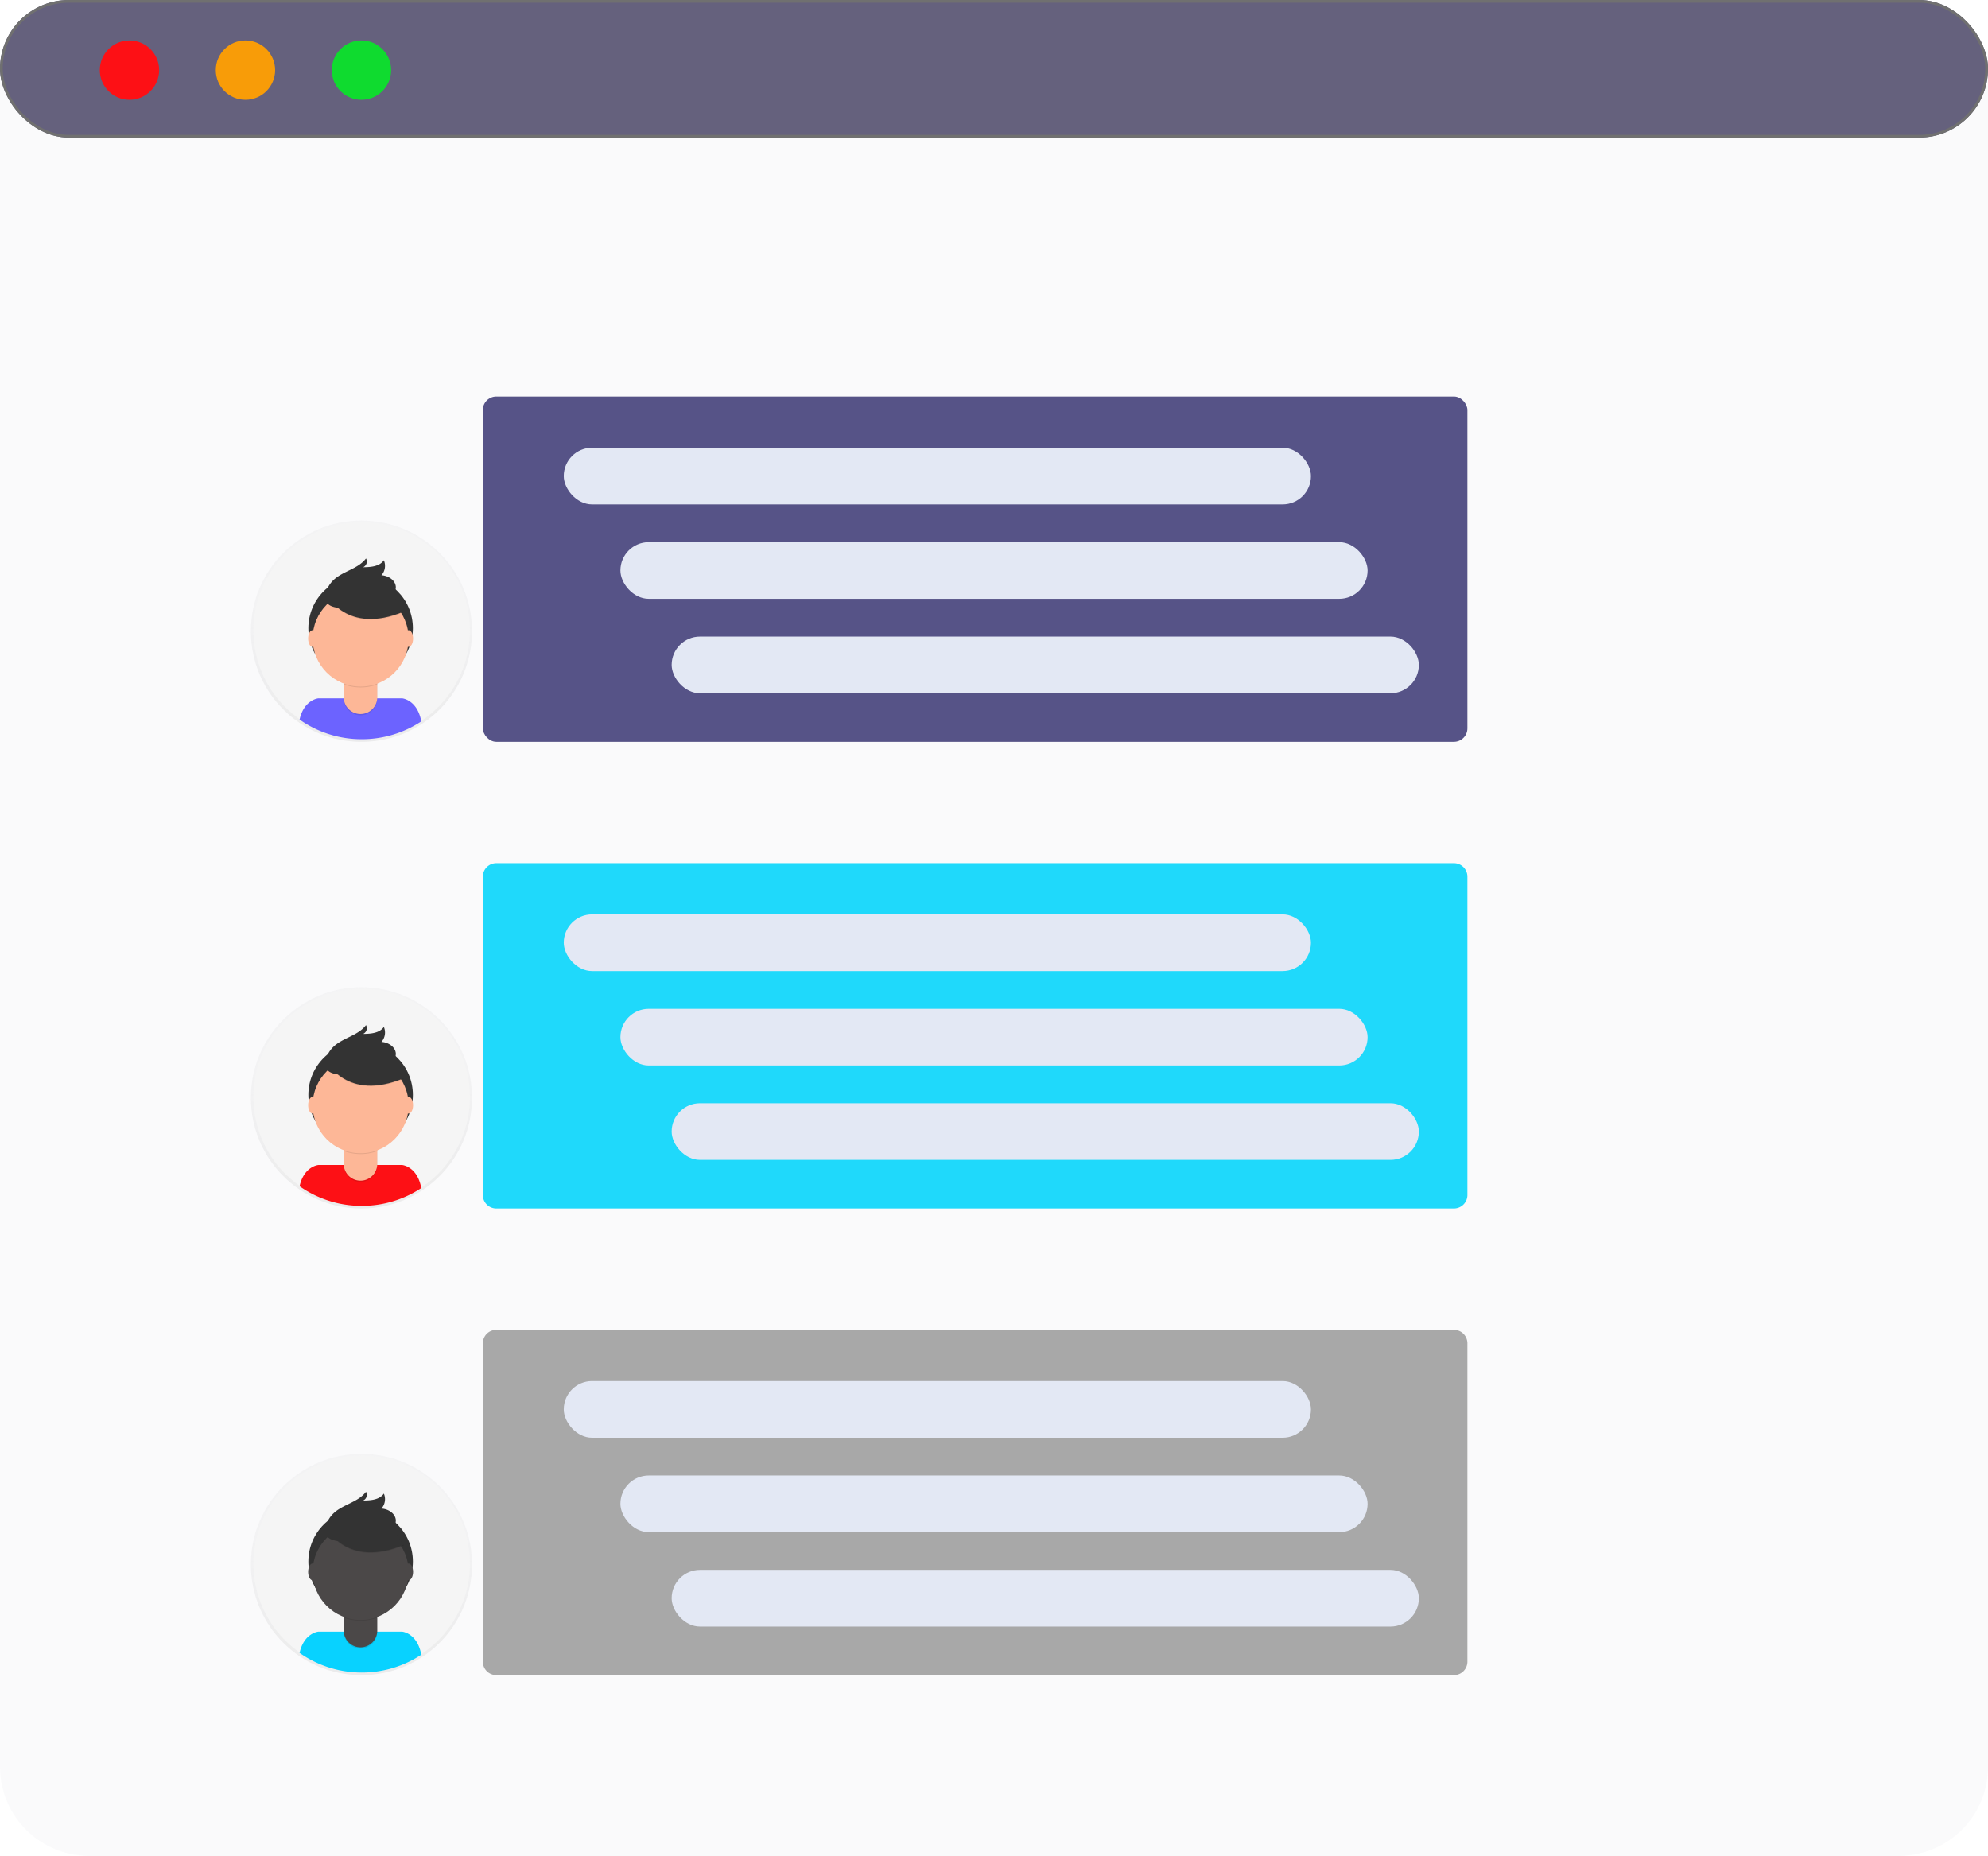 <svg xmlns="http://www.w3.org/2000/svg" xmlns:xlink="http://www.w3.org/1999/xlink" width="737" height="688" viewBox="0 0 737 688">
  <defs>
    <linearGradient id="linear-gradient" x1="0.5" y1="1" x2="0.5" gradientUnits="objectBoundingBox">
      <stop offset="0" stop-color="gray" stop-opacity="0.251"/>
      <stop offset="0.54" stop-color="gray" stop-opacity="0.122"/>
      <stop offset="1" stop-color="gray" stop-opacity="0.102"/>
    </linearGradient>
  </defs>
  <g id="Group_27" data-name="Group 27" transform="translate(-146 -1209)">
    <path id="Path_145" data-name="Path 145" d="M33,0H704a33,33,0,0,1,33,33V655a33,33,0,0,1-33,33H33A33,33,0,0,1,0,655V33A33,33,0,0,1,33,0Z" transform="translate(146 1209)" fill="#e6e8ec" opacity="0.2"/>
    <g id="Rectangle_105" data-name="Rectangle 105" transform="translate(146 1209)" fill="#65617d" stroke="#707070" stroke-width="1">
      <rect width="737" height="51" rx="25.5" stroke="none"/>
      <rect x="0.5" y="0.5" width="736" height="50" rx="25" fill="none"/>
    </g>
    <circle id="Ellipse_17" data-name="Ellipse 17" cx="11" cy="11" r="11" transform="translate(183 1224)" fill="#fd1015"/>
    <circle id="Ellipse_18" data-name="Ellipse 18" cx="11" cy="11" r="11" transform="translate(226 1224)" fill="#f89c08"/>
    <circle id="Ellipse_19" data-name="Ellipse 19" cx="11" cy="11" r="11" transform="translate(269 1224)" fill="#0fdb2f"/>
    <g id="Group_21" data-name="Group 21">
      <rect id="Rectangle_106" data-name="Rectangle 106" width="365" height="128" rx="5" transform="translate(325 1356)" fill="#565387"/>
      <rect id="Rectangle_107" data-name="Rectangle 107" width="277" height="21" rx="10.5" transform="translate(355 1375)" fill="#e3e8f4"/>
      <rect id="Rectangle_108" data-name="Rectangle 108" width="277" height="21" rx="10.5" transform="translate(376 1410)" fill="#e3e8f4"/>
      <rect id="Rectangle_109" data-name="Rectangle 109" width="277" height="21" rx="10.5" transform="translate(395 1445)" fill="#e3e8f4"/>
    </g>
    <g id="Group_22" data-name="Group 22" transform="translate(0 173)">
      <path id="Path_114" data-name="Path 114" d="M5,0H360a5,5,0,0,1,5,5V123a5,5,0,0,1-5,5H5a5,5,0,0,1-5-5V5A5,5,0,0,1,5,0Z" transform="translate(325 1356)" fill="#1fd9fb"/>
      <rect id="Rectangle_107-2" data-name="Rectangle 107" width="277" height="21" rx="10.5" transform="translate(355 1375)" fill="#e3e8f4"/>
      <rect id="Rectangle_108-2" data-name="Rectangle 108" width="277" height="21" rx="10.5" transform="translate(376 1410)" fill="#e3e8f4"/>
      <rect id="Rectangle_109-2" data-name="Rectangle 109" width="277" height="21" rx="10.5" transform="translate(395 1445)" fill="#e3e8f4"/>
    </g>
    <g id="Group_23" data-name="Group 23" transform="translate(0 346)">
      <path id="Path_114-2" data-name="Path 114" d="M5,0H360a5,5,0,0,1,5,5V123a5,5,0,0,1-5,5H5a5,5,0,0,1-5-5V5A5,5,0,0,1,5,0Z" transform="translate(325 1356)" fill="#a8a8a8"/>
      <rect id="Rectangle_107-3" data-name="Rectangle 107" width="277" height="21" rx="10.5" transform="translate(355 1375)" fill="#e3e8f4"/>
      <rect id="Rectangle_108-3" data-name="Rectangle 108" width="277" height="21" rx="10.5" transform="translate(376 1410)" fill="#e3e8f4"/>
      <rect id="Rectangle_109-3" data-name="Rectangle 109" width="277" height="21" rx="10.5" transform="translate(395 1445)" fill="#e3e8f4"/>
    </g>
    <g id="undraw_profile_pic_ic5t" transform="translate(239 1402)">
      <g id="Group_20" data-name="Group 20" opacity="0.5">
        <circle id="Ellipse_21" data-name="Ellipse 21" cx="41" cy="41" r="41" fill="url(#linear-gradient)"/>
      </g>
      <circle id="Ellipse_22" data-name="Ellipse 22" cx="40.135" cy="40.135" r="40.135" transform="translate(0.945 0.603)" fill="#f5f5f5"/>
      <path id="Path_107" data-name="Path 107" d="M427.814,676.985a39.943,39.943,0,0,0,22.061-6.6c-1.479-8.083-7.107-8.543-7.107-8.543H411.73s-5.311.436-6.97,7.871a39.95,39.95,0,0,0,23.054,7.274Z" transform="translate(-386.697 -595.953)" fill="#6c63ff"/>
      <circle id="Ellipse_23" data-name="Ellipse 23" cx="19.372" cy="19.372" r="19.372" transform="translate(21.319 20.52)" fill="#333"/>
      <path id="Path_108" data-name="Path 108" d="M293.15,476.92h12.413v9.93a6.206,6.206,0,0,1-6.2,6.206h0a6.206,6.206,0,0,1-6.206-6.206v-9.93Z" transform="translate(-258.711 -420.892)" opacity="0.1"/>
      <path id="Path_109" data-name="Path 109" d="M293.561,473h11.63a.394.394,0,0,1,.394.394v9.537a6.207,6.207,0,0,1-6.21,6.208h0a6.206,6.206,0,0,1-6.206-6.206v-9.538A.394.394,0,0,1,293.561,473Z" transform="translate(-258.729 -417.433)" fill="#fdb797"/>
      <path id="Path_110" data-name="Path 110" d="M544.34,606.6a17.865,17.865,0,0,0,12.413.034V605.11H544.34Z" transform="translate(-509.879 -545.888)" opacity="0.1"/>
      <circle id="Ellipse_24" data-name="Ellipse 24" cx="17.792" cy="17.792" r="17.792" transform="translate(22.899 25.962)" fill="#fdb797"/>
      <path id="Path_111" data-name="Path 111" d="M489.49,302.074s7.5,15.221,28.651,6.381l-4.925-7.722-8.73-3.133Z" transform="translate(-461.473 -274.504)" opacity="0.1"/>
      <path id="Path_112" data-name="Path 112" d="M489.49,300.156s7.5,15.221,28.651,6.379l-4.925-7.722-8.73-3.133Z" transform="translate(-461.473 -272.809)" fill="#333"/>
      <path id="Path_113" data-name="Path 113" d="M486.14,232.768a10.278,10.278,0,0,1,2.548-4.143c3.5-3.46,9.237-4.189,12.18-8.134a2.3,2.3,0,0,1-1.057,3.248c2.819-.019,6.087-.266,7.681-2.585a5.274,5.274,0,0,1-.889,5.568c2.5.117,5.169,1.809,5.326,4.306a4.982,4.982,0,0,1-2.3,4.192,12.751,12.751,0,0,1-4.647,1.75C500.229,238.019,483.04,242.409,486.14,232.768Z" transform="translate(-458.188 -206.453)" fill="#333"/>
      <ellipse id="Ellipse_25" data-name="Ellipse 25" cx="1.655" cy="3.104" rx="1.655" ry="3.104" transform="translate(21.237 40.633)" fill="#fdb797"/>
      <ellipse id="Ellipse_26" data-name="Ellipse 26" cx="1.655" cy="3.104" rx="1.655" ry="3.104" transform="translate(56.826 40.633)" fill="#fdb797"/>
    </g>
    <g id="undraw_profile_pic_ic5t-2" data-name="undraw_profile_pic_ic5t" transform="translate(239 1575)">
      <g id="Group_20-2" data-name="Group 20" opacity="0.5">
        <circle id="Ellipse_21-2" data-name="Ellipse 21" cx="41" cy="41" r="41" fill="url(#linear-gradient)"/>
      </g>
      <circle id="Ellipse_22-2" data-name="Ellipse 22" cx="40.135" cy="40.135" r="40.135" transform="translate(0.945 0.603)" fill="#f5f5f5"/>
      <path id="Path_107-2" data-name="Path 107" d="M427.814,676.985a39.943,39.943,0,0,0,22.061-6.6c-1.479-8.083-7.107-8.543-7.107-8.543H411.73s-5.311.436-6.97,7.871a39.95,39.95,0,0,0,23.054,7.274Z" transform="translate(-386.697 -595.953)" fill="#fd1015"/>
      <circle id="Ellipse_23-2" data-name="Ellipse 23" cx="19.372" cy="19.372" r="19.372" transform="translate(21.319 20.52)" fill="#333"/>
      <path id="Path_108-2" data-name="Path 108" d="M293.15,476.92h12.413v9.93a6.206,6.206,0,0,1-6.2,6.206h0a6.206,6.206,0,0,1-6.206-6.206v-9.93Z" transform="translate(-258.711 -420.892)" opacity="0.1"/>
      <path id="Path_109-2" data-name="Path 109" d="M293.561,473h11.63a.394.394,0,0,1,.394.394v9.537a6.207,6.207,0,0,1-6.21,6.208h0a6.206,6.206,0,0,1-6.206-6.206v-9.538A.394.394,0,0,1,293.561,473Z" transform="translate(-258.729 -417.433)" fill="#fdb797"/>
      <path id="Path_110-2" data-name="Path 110" d="M544.34,606.6a17.865,17.865,0,0,0,12.413.034V605.11H544.34Z" transform="translate(-509.879 -545.888)" opacity="0.1"/>
      <circle id="Ellipse_24-2" data-name="Ellipse 24" cx="17.792" cy="17.792" r="17.792" transform="translate(22.899 25.962)" fill="#fdb797"/>
      <path id="Path_111-2" data-name="Path 111" d="M489.49,302.074s7.5,15.221,28.651,6.381l-4.925-7.722-8.73-3.133Z" transform="translate(-461.473 -274.504)" opacity="0.1"/>
      <path id="Path_112-2" data-name="Path 112" d="M489.49,300.156s7.5,15.221,28.651,6.379l-4.925-7.722-8.73-3.133Z" transform="translate(-461.473 -272.809)" fill="#333"/>
      <path id="Path_113-2" data-name="Path 113" d="M486.14,232.768a10.278,10.278,0,0,1,2.548-4.143c3.5-3.46,9.237-4.189,12.18-8.134a2.3,2.3,0,0,1-1.057,3.248c2.819-.019,6.087-.266,7.681-2.585a5.274,5.274,0,0,1-.889,5.568c2.5.117,5.169,1.809,5.326,4.306a4.982,4.982,0,0,1-2.3,4.192,12.751,12.751,0,0,1-4.647,1.75C500.229,238.019,483.04,242.409,486.14,232.768Z" transform="translate(-458.188 -206.453)" fill="#333"/>
      <ellipse id="Ellipse_25-2" data-name="Ellipse 25" cx="1.655" cy="3.104" rx="1.655" ry="3.104" transform="translate(21.237 40.633)" fill="#fdb797"/>
      <ellipse id="Ellipse_26-2" data-name="Ellipse 26" cx="1.655" cy="3.104" rx="1.655" ry="3.104" transform="translate(56.826 40.633)" fill="#fdb797"/>
    </g>
    <g id="undraw_profile_pic_ic5t-3" data-name="undraw_profile_pic_ic5t" transform="translate(239 1748)">
      <g id="Group_20-3" data-name="Group 20" opacity="0.5">
        <circle id="Ellipse_21-3" data-name="Ellipse 21" cx="41" cy="41" r="41" fill="url(#linear-gradient)"/>
      </g>
      <circle id="Ellipse_22-3" data-name="Ellipse 22" cx="40.135" cy="40.135" r="40.135" transform="translate(0.945 0.603)" fill="#f5f5f5"/>
      <path id="Path_107-3" data-name="Path 107" d="M427.814,676.985a39.943,39.943,0,0,0,22.061-6.6c-1.479-8.083-7.107-8.543-7.107-8.543H411.73s-5.311.436-6.97,7.871a39.95,39.95,0,0,0,23.054,7.274Z" transform="translate(-386.697 -595.953)" fill="#08d2ff"/>
      <circle id="Ellipse_23-3" data-name="Ellipse 23" cx="19.372" cy="19.372" r="19.372" transform="translate(21.319 20.52)" fill="#333"/>
      <path id="Path_108-3" data-name="Path 108" d="M293.15,476.92h12.413v9.93a6.206,6.206,0,0,1-6.2,6.206h0a6.206,6.206,0,0,1-6.206-6.206v-9.93Z" transform="translate(-258.711 -420.892)" opacity="0.1"/>
      <path id="Path_109-3" data-name="Path 109" d="M293.561,473h11.63a.394.394,0,0,1,.394.394v9.537a6.207,6.207,0,0,1-6.21,6.208h0a6.206,6.206,0,0,1-6.206-6.206v-9.538A.394.394,0,0,1,293.561,473Z" transform="translate(-258.729 -417.433)" fill="#4b4848"/>
      <path id="Path_110-3" data-name="Path 110" d="M544.34,606.6a17.865,17.865,0,0,0,12.413.034V605.11H544.34Z" transform="translate(-509.879 -545.888)" opacity="0.1"/>
      <circle id="Ellipse_24-3" data-name="Ellipse 24" cx="17.792" cy="17.792" r="17.792" transform="translate(22.899 25.962)" fill="#4b4848"/>
      <path id="Path_111-3" data-name="Path 111" d="M489.49,302.074s7.5,15.221,28.651,6.381l-4.925-7.722-8.73-3.133Z" transform="translate(-461.473 -274.504)" opacity="0.1"/>
      <path id="Path_112-3" data-name="Path 112" d="M489.49,300.156s7.5,15.221,28.651,6.379l-4.925-7.722-8.73-3.133Z" transform="translate(-461.473 -272.809)" fill="#333"/>
      <path id="Path_113-3" data-name="Path 113" d="M486.14,232.768a10.278,10.278,0,0,1,2.548-4.143c3.5-3.46,9.237-4.189,12.18-8.134a2.3,2.3,0,0,1-1.057,3.248c2.819-.019,6.087-.266,7.681-2.585a5.274,5.274,0,0,1-.889,5.568c2.5.117,5.169,1.809,5.326,4.306a4.982,4.982,0,0,1-2.3,4.192,12.751,12.751,0,0,1-4.647,1.75C500.229,238.019,483.04,242.409,486.14,232.768Z" transform="translate(-458.188 -206.453)" fill="#333"/>
      <ellipse id="Ellipse_25-3" data-name="Ellipse 25" cx="1.655" cy="3.104" rx="1.655" ry="3.104" transform="translate(21.237 40.633)" fill="#4b4848"/>
      <ellipse id="Ellipse_26-3" data-name="Ellipse 26" cx="1.655" cy="3.104" rx="1.655" ry="3.104" transform="translate(56.826 40.633)" fill="#4b4848"/>
    </g>
  </g>
</svg>
